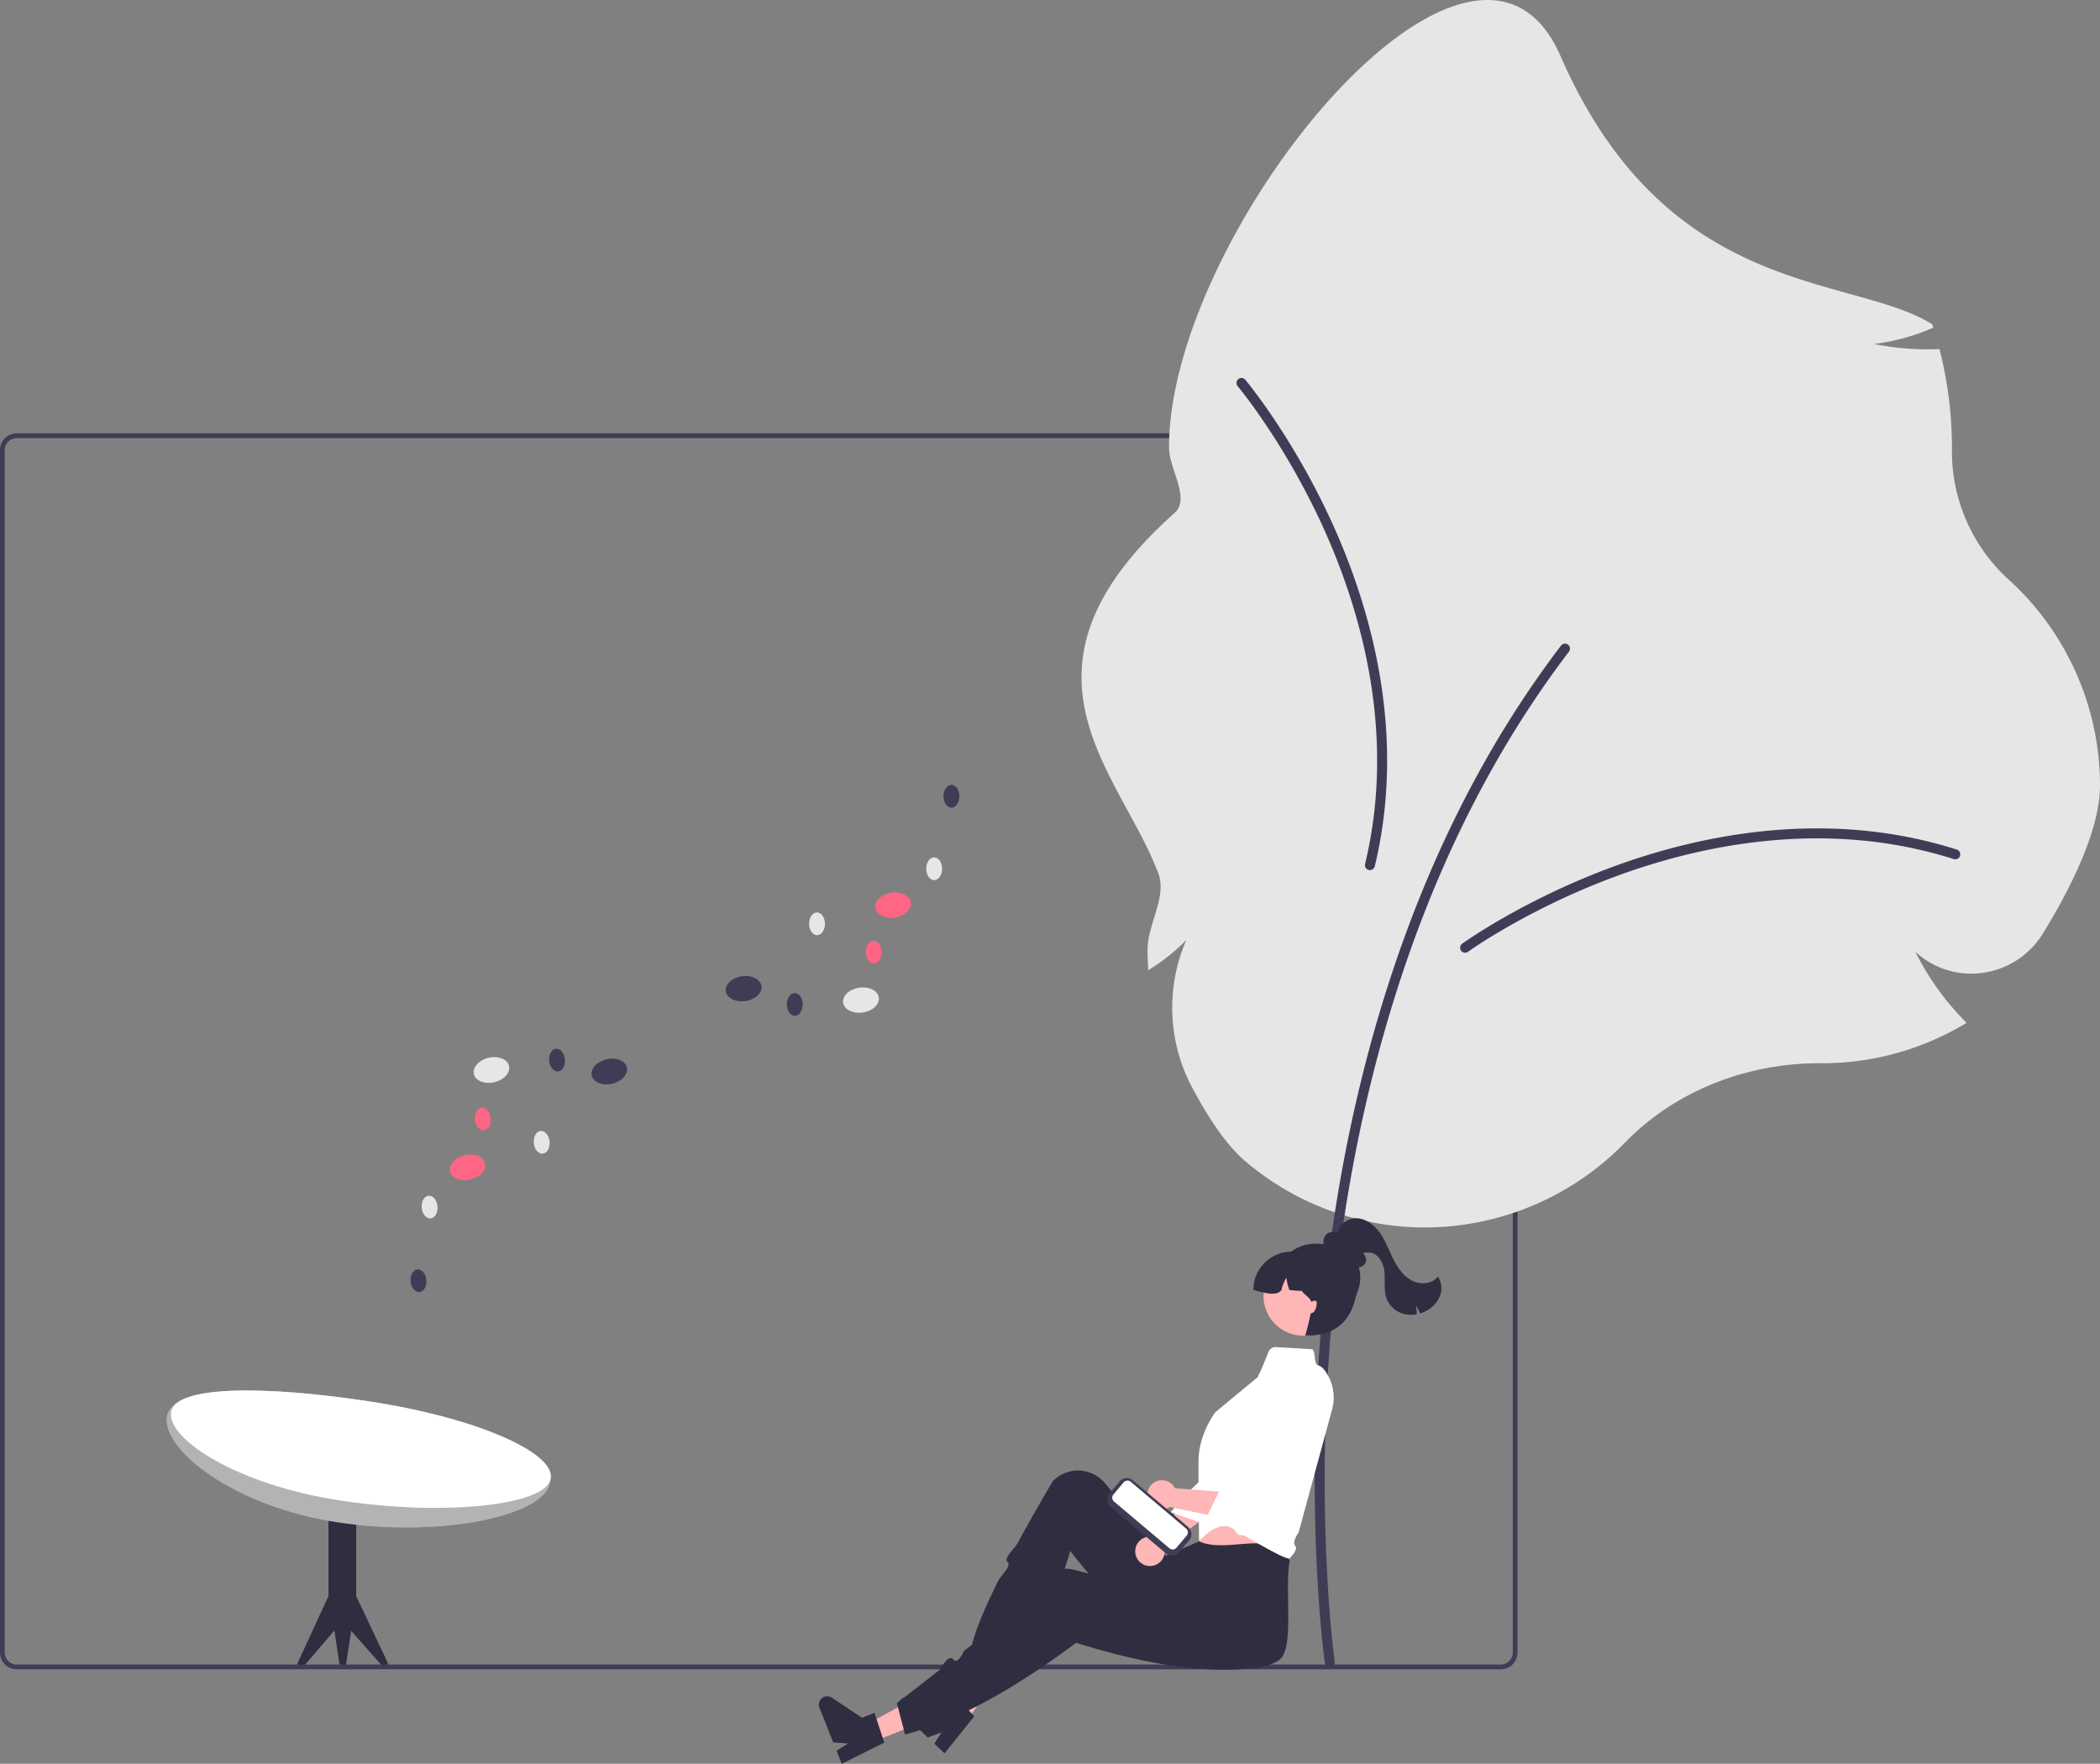 <svg xmlns="http://www.w3.org/2000/svg" width="880.11" height="739.21" viewBox="0 0 880.11 739.21" xmlns:xlink="http://www.w3.org/1999/xlink" role="img" artist="Katerina Limpitsouni" source="https://undraw.co/"><rect x="0" y="0" width="880.11" height="739.21" fill="#808080" stroke="none"/><ellipse cx="546.443" cy="467.993" rx="7.557" ry="5.257" transform="translate(-247.293 34.699) rotate(-8.278)" fill="#e6e6e6"/><ellipse cx="497.272" cy="463.195" rx="7.557" ry="5.257" transform="translate(-247.115 27.569) rotate(-8.278)" fill="#3f3d56"/><ellipse cx="559.908" cy="428.185" rx="7.557" ry="5.257" transform="translate(-241.421 36.223) rotate(-8.278)" fill="#ff6584"/><ellipse cx="577.119" cy="412.942" rx="3.322" ry="4.776" transform="translate(-188.711 -44.479) rotate(-0.433)" fill="#e6e6e6"/><ellipse cx="584.364" cy="382.57" rx="3.322" ry="4.776" transform="translate(-188.481 -44.425) rotate(-0.433)" fill="#3f3d56"/><ellipse cx="528.019" cy="436.022" rx="3.322" ry="4.776" transform="translate(-188.887 -44.849) rotate(-0.433)" fill="#e6e6e6"/><ellipse cx="551.781" cy="447.886" rx="3.322" ry="4.776" transform="translate(-188.976 -44.669) rotate(-0.433)" fill="#ff6584"/><ellipse cx="518.704" cy="469.814" rx="3.322" ry="4.776" transform="translate(-189.143 -44.919) rotate(-0.433)" fill="#3f3d56"/><ellipse cx="391.57" cy="497.293" rx="7.557" ry="5.257" transform="translate(-288.252 52.993) rotate(-13.118)" fill="#e6e6e6"/><ellipse cx="440.971" cy="497.925" rx="7.557" ry="5.257" transform="translate(-287.106 64.222) rotate(-13.118)" fill="#3f3d56"/><ellipse cx="381.512" cy="538.095" rx="7.557" ry="5.257" transform="translate(-297.775 51.775) rotate(-13.118)" fill="#ff6584"/><ellipse cx="365.649" cy="554.736" rx="3.322" ry="4.776" transform="translate(-235.04 -12.902) rotate(-5.273)" fill="#e6e6e6"/><ellipse cx="360.991" cy="585.611" rx="3.322" ry="4.776" transform="translate(-237.897 -13.2) rotate(-5.273)" fill="#3f3d56"/><ellipse cx="412.626" cy="527.595" rx="3.322" ry="4.776" transform="translate(-232.347 -8.7) rotate(-5.273)" fill="#e6e6e6"/><ellipse cx="387.948" cy="517.778" rx="3.322" ry="4.776" transform="translate(-231.549 -11.009) rotate(-5.273)" fill="#ff6584"/><ellipse cx="419.057" cy="493.138" rx="3.322" ry="4.776" transform="translate(-229.153 -8.255) rotate(-5.273)" fill="#3f3d56"/><path d="M347.888,745.248l-12.924-27.314-.077.056V682.489h-11.625v35.501l-.077-.056-12.924,28.089a1.402,1.402,0,0,0,2.255,1.638l13.219-15.468,2.139,14.084a1.402,1.402,0,0,0,2.787,0l2.116-13.929,12.855,14.538a1.402,1.402,0,0,0,2.255-1.638Z" transform="translate(-185.605 -48.855)" fill="#2f2e41"/><path d="M255.566,642.664c-2.058,13.617,27.724,37.554,71.631,44.191s86.743-2.949,88.801-16.566-32.075-27.524-75.982-34.161S257.625,629.047,255.566,642.664Z" transform="translate(-185.605 -48.855)" fill="#fff"/><path d="M255.566,642.664c-2.058,13.617,27.724,37.554,71.631,44.191s86.743-2.949,88.801-16.566-32.075-27.524-75.982-34.161S257.625,629.047,255.566,642.664Z" transform="translate(-185.605 -48.855)" opacity="0.3"/><path d="M257.296,640.671c-1.695,11.215,27.367,30.464,71.274,37.1s86.182,1.894,87.877-9.321-32.524-25.686-76.431-32.323S258.991,629.456,257.296,640.671Z" transform="translate(-185.605 -48.855)" fill="#fff"/><path d="M814.605,230.457h-622a7.008,7.008,0,0,0-7,7v504a7.015,7.015,0,0,0,7,7h622a7.008,7.008,0,0,0,7-7v-504A7.008,7.008,0,0,0,814.605,230.457Zm5,511a5.002,5.002,0,0,1-5,5h-622a5.002,5.002,0,0,1-5-5v-504a5.008,5.008,0,0,1,5-5h622a5.008,5.008,0,0,1,5,5Zm-634-389.54v14.9c.25.02.51.02.76.03l-.5,28.64-.26-.14v2.82l.21.11-.21,12.01v41.4h2v-106.52Q186.765,348.407,185.605,351.917Z" transform="translate(-185.605 -48.855)" fill="#3f3d56"/><path d="M782.955,563.29a116.4,116.4,0,0,1-75.651-27.936c-7.033-6.02-14.526-16.486-22.272-31.105a71.135,71.135,0,0,1-2.256-61.412,81.626,81.626,0,0,1-13.48,11.056l-2.464,1.64-.142-2.955c-.093-1.922-.141-3.838-.141-5.693,0-10.936,8.272-22.034,4.457-32.142C654.928,372.138,603.931,329.796,677.841,263.858c6.837-6.1-2.296-18.295-2.296-27.524,0-90.443,127.828-246.914,164.056-164.024,44.679,102.223,121.655,91.289,155.757,112.404l.495,1.494-1.458.59a87.918,87.918,0,0,1-23.36,6.213,111.392,111.392,0,0,0,26.047,2.182l1.355-.047.33,1.317a164.774,164.774,0,0,1,4.891,39.873l-.006,1.453a72.651,72.651,0,0,0,24,54.171,116.669,116.669,0,0,1,38.063,86.091c0,19.174-13.031,44.342-23.964,62.08a35.104,35.104,0,0,1-25.77,16.506,34.282,34.282,0,0,1-27.668-8.938,113.372,113.372,0,0,0,19.993,28.306l1.492,1.537-1.852,1.079a116.314,116.314,0,0,1-58.635,15.835l-1.207-.003c-31.279,0-60.969,12.118-81.457,33.247A117.285,117.285,0,0,1,782.955,563.29Z" transform="translate(-185.605 -48.855)" fill="#e6e6e6"/><path d="M742.907,747.634a2.093,2.093,0,0,1-2.07-1.798c-.089-.625-8.8-63.454-.977-146.956,7.225-77.116,30.429-188.191,99.939-279.415a2.094,2.094,0,1,1,3.33,2.538c-68.91,90.436-91.926,200.696-99.101,277.268-7.778,83.016.865,145.355.953,145.975a2.095,2.095,0,0,1-2.075,2.389Z" transform="translate(-185.605 -48.855)" fill="#3f3d56"/><path d="M799.631,448.14a2.093,2.093,0,0,1-1.232-3.787c.252-.183,25.681-18.506,63.697-32.425,35.143-12.866,88.582-24.53,143.597-7.02a2.093,2.093,0,1,1-1.27,3.989c-53.888-17.15-106.359-5.679-140.888,6.963-37.473,13.72-62.427,31.7-62.675,31.88A2.085,2.085,0,0,1,799.631,448.14Z" transform="translate(-185.605 -48.855)" fill="#3f3d56"/><path d="M703.819,209.508a2.093,2.093,0,0,1,3.688-1.502c.201.238,20.307,24.282,36.928,61.196C759.798,303.327,775.28,355.788,761.778,411.921a2.093,2.093,0,1,1-4.07-.979c13.224-54.983-1.996-106.491-17.091-140.021-16.383-36.388-36.113-59.982-36.311-60.216A2.085,2.085,0,0,1,703.819,209.508Z" transform="translate(-185.605 -48.855)" fill="#3f3d56"/><path d="M730.248,680.15l-2.42,10.398s-.024,9.588-1.722,11.355c-1.686,1.76-38.762-1.773-38.762-1.773s3.931-15.45,3.879-27.14Z" transform="translate(-185.605 -48.855)" fill="#ffb6b6"/><polygon points="401.641 726.182 395.259 721.581 410.122 694.119 419.541 700.909 401.641 726.182" fill="#ffb6b6"/><path d="M581.455,783.678,577.18,779.622l3.066-4.76-5.783,2.182L563.125,766.287a3.513,3.513,0,0,1,2.96-6.02l14.987,2.337,3.871-4.08,8.984,9.604Z" transform="translate(-185.605 -48.855)" fill="#2f2e41"/><path d="M591.06,749.154l11.544,5.17c11.96-12.649,23.995-28.898,31.536-55.47,17.225,22.302,32.4,34.928,53,46,6.956,3.769,32.121,5.12,36.036-1.933q.275-.495.511-1.009c3.599-7.93.417-28.571,2.453-39.058-7.438-13.651-25.586-2.624-38-8l-13.889,6.034L648.491,670.261a14.635,14.635,0,0,0-20.72-1.508q-.496.422-.955.885c-5.193,8.809-10.155,17.469-14.682,25.846-1.461,2.704-6.062,6.338-4.242,8.02s-2.823,5.54-4.139,8.248C595.651,728.426,592.264,736.955,591.06,749.154Z" transform="translate(-185.605 -48.855)" fill="#2f2e41"/><path d="M667.963,705.166a6.143,6.143,0,0,0,5.606-7.57L713.2,667.849l-10.369-4.6L665.715,693.108a6.176,6.176,0,0,0,2.248,12.058Z" transform="translate(-185.605 -48.855)" fill="#ffb6b6"/><path d="M713.426,624.298s7.557-2.145,10.861,6.219-6.55,34.6-8.012,38.876-28.323,17.253-28.323,17.253l-11.722-4.007c8.06-9.622,15.709-17.452,21.944-19.124Z" transform="translate(-185.605 -48.855)" fill="#fff"/><path d="M735.635,614.322l-15.29-.903a3.104,3.104,0,0,0-3.052,1.915l-4.321,10.475-17.958,14.843s-7.11,9.048-7.127,20.733.253,33.47.253,33.47,7.601-9.345,14.006-5.46c1.09.661,1.473,2.012,2.614,2.696.569.341,1.885.01,2.46.351,8.826,5.239,18.03,10.358,18.89,9.46.757-.79,3.652-3.643,2.271-5.272s1.466-5.494,1.466-5.494l13.996-51.424a19.046,19.046,0,0,0-2.708-16.026c-.978-1.377-2.002-2.401-2.954-2.57C736.043,620.659,737.18,615.868,735.635,614.322Z" transform="translate(-185.605 -48.855)" fill="#fff"/><polygon points="366.47 729.772 363.566 722.467 390.988 707.541 395.273 718.322 366.47 729.772" fill="#ffb6b6"/><path d="M561.481,762.656l3.441,13.123c23.305-6.061,47.321-20.304,71.672-38.412,26.875,8.314,52.367,13.297,75.546,10.488a14.923,14.923,0,0,0,12.9-16.288q-.06-.562-.162-1.119c-1.617-8.555-15.111-16.066-19.474-25.812l-28.686,6.83-2.131,5.513-6.46-1.707-5.454-1.441-6.244-1.65L635.96,706.773a14.615,14.615,0,0,0-17.783,10.698q-.163.631-.271,1.273l-28.348,22.061s-2.53,5.914-4.473,3.481-5.585,4.347-5.585,4.347Z" transform="translate(-185.605 -48.855)" fill="#2f2e41"/><path d="M538.369,788.064l-2.177-5.476,4.781-3.033-6.165-.448-5.774-14.523a3.513,3.513,0,0,1,5.214-4.221l12.62,8.413,5.226-2.078,4.122,12.488Z" transform="translate(-185.605 -48.855)" fill="#2f2e41"/><path d="M748.748,577.606a11.513,11.513,0,0,0,4.853,2.438c1.81.265,3.928-.61,4.429-2.369.612-2.151-1.33-4.109-3.075-5.507l-5.535-4.432a13.383,13.383,0,0,0-3.394-2.194,4.523,4.523,0,0,0-3.916.131,4.205,4.205,0,0,0-1.848,3.661,7.816,7.816,0,0,0,1.371,4.01,14.105,14.105,0,0,0,9.157,6.225" transform="translate(-185.605 -48.855)" fill="#2f2e41"/><path d="M746.289,566.38c-.161-4.012,4.114-7.188,8.119-6.937s7.449,3.069,9.721,6.379c2.271,3.307,3.635,7.138,5.425,10.729s4.172,7.107,7.727,8.968c3.555,1.858,8.503,1.527,10.96-1.646a8.834,8.834,0,0,1,.907,7.936,12.098,12.098,0,0,1-5.309,6.16,13.91,13.91,0,0,1-3.074,1.352,12.517,12.517,0,0,0-1.85-3.327,10.334,10.334,0,0,1,.398,3.683,12.298,12.298,0,0,1-5.01-.079,10.664,10.664,0,0,1-7.398-6.034c-1.502-3.557-.737-7.612-1.059-11.459-.319-3.848-2.637-8.241-6.498-8.304-2.94-.048-2.551.194-4.414,2.469" transform="translate(-185.605 -48.855)" fill="#2f2e41"/><path d="M719.589,587.46a17.389,17.389,0,0,0,17.389,17.389c9.604,0,18.727-11.13,18.727-20.734s-9.123-14.045-18.727-14.045A17.389,17.389,0,0,0,719.589,587.46Z" transform="translate(-185.605 -48.855)" fill="#2f2e41"/><circle cx="546.13" cy="543.191" r="16.59" fill="#ffb6b6"/><path d="M710.895,589.467c4.911,1.341,9.87,2.747,11.785,0a15.101,15.101,0,0,1,2.08-5.123,20.743,20.743,0,0,0,1.224,5.123,35.725,35.725,0,0,0,5.157.388c.702,1.211,3.915,3.214,4.028,4.665a5.72,5.72,0,0,1,.776-.408,1.283,1.283,0,0,1,1.057-.094.913.913,0,0,1,.435.676,2.522,2.522,0,0,1-.04.836,6.356,6.356,0,0,1-.836,2.715,2.476,2.476,0,0,1-1.679,1.077c-.696,3.913-2.233,9.203-2.233,9.203,16.721.669,21.721-11.674,21.721-22.402l-2.006-4.013h-6.688v-8.695h-18.727A16.056,16.056,0,0,0,710.895,589.467Z" transform="translate(-185.605 -48.855)" fill="#2f2e41"/><path d="M678.013,672.563l25.319,1.913,3.008,12.127s-29.557-5.857-30.445-6.2a6.088,6.088,0,1,1,2.117-7.84Z" transform="translate(-185.605 -48.855)" fill="#ffb6b6"/><path d="M736.307,630.272c1.431-5.382-13.92,24.68-7.229,51.83a13.954,13.954,0,0,1-18.384,9.354l-19.037-7.533,5.735-11.692,9.009.432,9.173-24.333,8.695-12.708Z" transform="translate(-185.605 -48.855)" fill="#fff"/><path d="M674.232,699.876l-23.2-19.592a3.923,3.923,0,0,1-.466-5.522l4.27-5.056A3.923,3.923,0,0,1,660.358,669.24l23.2,19.592a3.923,3.923,0,0,1,.466,5.522l-4.27,5.056A3.923,3.923,0,0,1,674.232,699.876Z" transform="translate(-185.605 -48.855)" fill="#3f3d56"/><path d="M652.249,675.17a2.114,2.114,0,0,0,.251,2.976l23.2,19.592a2.114,2.114,0,0,0,2.976-.251l4.27-5.056a2.114,2.114,0,0,0-.251-2.976l-23.2-19.592a2.114,2.114,0,0,0-2.976.251Z" transform="translate(-185.605 -48.855)" fill="#fff"/><path d="M665.869,682.786a.892.892,0,0,1-.705.373l-3.645.084a.892.892,0,1,1-.041-1.784l2.385-.055-2.349-6.197a.892.892,0,1,1,1.668-.632l2.795,7.376a.892.892,0,0,1-.094.815Z" transform="translate(-185.605 -48.855)" fill="#fff"/></svg>